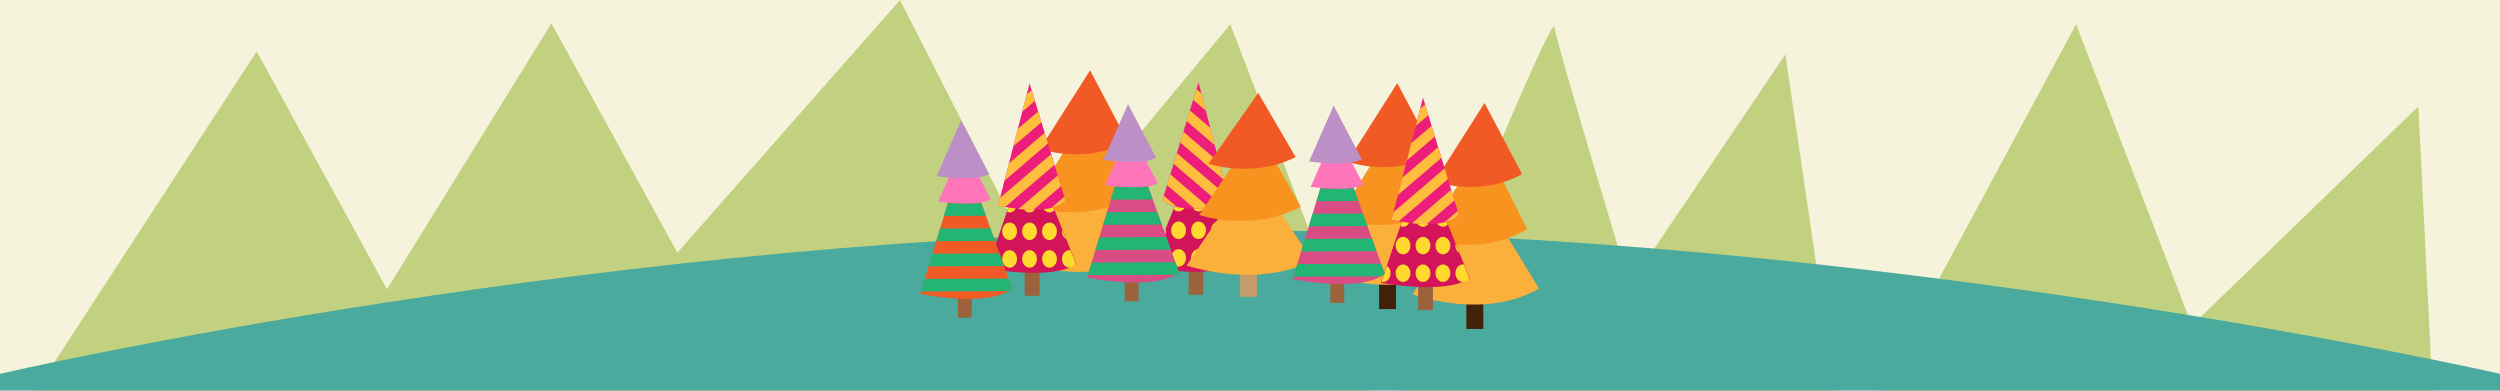 <svg xmlns="http://www.w3.org/2000/svg" xmlns:xlink="http://www.w3.org/1999/xlink" width="1920" height="300" viewBox="0 0 1920 300"><defs><clipPath id="a"><rect width="1920" height="300" fill="none"/></clipPath></defs><g transform="translate(0 -577)"><rect width="1920" height="300" transform="translate(0 577)" fill="#f6f3dd"/><g transform="translate(0 577)" clip-path="url(#a)" style="isolation:isolate"><g transform="translate(0 -3886.924)"><path d="M0,472.671,170.181,211.282,270.228,394.025,396.5,189.717l96.72,176.145L664.2,171.824l102.44,200.76L917.89,190.459l117.811,307.7s128.987-319.124,131.013-305.51,57.762,198.272,57.762,198.272L1344.15,213.6l45.271,307.428,178.02-330.565,88.915,231.326,173.927-168.251L1856,769.3H42.192Z" transform="translate(27.001 3715.1)" fill="#c2d17f"/><path d="M0,0S475.906-110,955.906-110,1920,0,1920,0V314H0Z" transform="translate(0 4174)" fill="#49aa9d"/><g transform="translate(4881.436 16617.092)"><path d="M201.857,403.423s53.91,20.5,97.066-4.349l-47.231-77.3Z" transform="translate(-4301.309 -12932.704)" fill="#fbb03b"/><path d="M226.732,307.067s39.586,15.333,78.251-6.873l-33.6-66.091Z" transform="translate(-4316.435 -12879.391)" fill="#f7931e"/><path d="M244.884,215.619s33.988,12.666,67.185-5.678l-28.85-54.6Z" transform="translate(-4327.473 -12831.5)" fill="#f15a24"/><rect width="12.991" height="33.194" transform="translate(-3755.276 -12510.722)" fill="#42210b"/><path d="M974.857,467.423s53.909,20.5,97.066-4.349l-47.231-77.3Z" transform="translate(-4771.358 -12971.621)" fill="#fbb03b"/><path d="M999.732,371.067s39.585,15.333,78.251-6.873l-33.6-66.091Z" transform="translate(-4786.484 -12918.309)" fill="#f7931e"/><path d="M1017.88,279.619s33.988,12.666,67.185-5.678l-28.85-54.6Z" transform="translate(-4797.522 -12870.417)" fill="#f15a24"/><rect width="12.991" height="33.194" transform="translate(-3822.294 -12526.006)" fill="#42210b"/><path d="M803.857,428.423s53.91,20.5,97.066-4.349l-47.23-77.3Z" transform="translate(-4667.375 -12947.905)" fill="#fbb03b"/><path d="M828.732,332.067s39.586,15.333,78.251-6.873l-33.6-66.091Z" transform="translate(-4682.502 -12894.594)" fill="#f7931e"/><path d="M846.884,240.619s33.988,12.666,67.185-5.678l-28.85-54.6Z" transform="translate(-4693.54 -12846.702)" fill="#f15a24"/><rect width="11.375" height="19.67" transform="translate(-4094.467 -12522.659)" fill="#9c623b"/><path d="M173.582,304.387l-31.767,93.807s50.374,9.44,68.073-3.54Z" transform="translate(-4264.798 -12922.13)" fill="#d4145a"/><path d="M287.72,468.868a6.971,6.971,0,0,0,2.968,5.9l-2.87-7.138a7.858,7.858,0,0,0-.1,1.237" transform="translate(-4353.521 -13021.396)" fill="#ffd92e"/><path d="M287.72,514.484c0,3.709,2.546,6.716,5.687,6.716a5.565,5.565,0,0,0,4.849-3.207l-4.087-10.163a4.858,4.858,0,0,0-.762-.062c-3.142,0-5.687,3.007-5.687,6.716" transform="translate(-4353.521 -13045.803)" fill="#ffd92e"/><path d="M248.647,406.4c0,3.709,2.546,6.716,5.687,6.716a5.194,5.194,0,0,0,3.729-1.648l-4.7-11.685c-2.679.544-4.717,3.3-4.717,6.617" transform="translate(-4329.761 -12980.141)" fill="#ffd92e"/><path d="M254.333,453.651c-3.141,0-5.687,3.007-5.687,6.716s2.546,6.716,5.688,6.716,5.687-3.007,5.687-6.716-2.546-6.716-5.687-6.716" transform="translate(-4329.76 -13012.896)" fill="#ffd92e"/><path d="M254.333,507.768c-3.141,0-5.687,3.007-5.687,6.716s2.546,6.716,5.688,6.716,5.687-3.007,5.687-6.716-2.546-6.716-5.687-6.716" transform="translate(-4329.76 -13045.803)" fill="#ffd92e"/><path d="M222.124,312.911l-2.87-7.136-2.331,6.884a5.007,5.007,0,0,0,2.807.876,4.95,4.95,0,0,0,2.394-.624" transform="translate(-4310.47 -12922.974)" fill="#ffd92e"/><path d="M215.261,345.417c-3.141,0-5.687,3.007-5.687,6.716s2.546,6.716,5.687,6.716,5.687-3.007,5.687-6.716-2.546-6.716-5.687-6.716" transform="translate(-4306.001 -12947.079)" fill="#ffd92e"/><path d="M215.261,399.534c-3.141,0-5.687,3.007-5.687,6.716s2.546,6.716,5.687,6.716,5.687-3.007,5.687-6.716-2.546-6.716-5.687-6.716" transform="translate(-4306.001 -12979.987)" fill="#ffd92e"/><path d="M215.261,453.651c-3.141,0-5.687,3.007-5.687,6.716s2.546,6.716,5.687,6.716,5.687-3.007,5.687-6.716-2.546-6.716-5.687-6.716" transform="translate(-4306.001 -13012.896)" fill="#ffd92e"/><path d="M215.261,507.768c-3.141,0-5.687,3.007-5.687,6.716s2.546,6.716,5.687,6.716,5.687-3.007,5.687-6.716-2.546-6.716-5.687-6.716" transform="translate(-4306.001 -13045.803)" fill="#ffd92e"/><path d="M187.583,407.07a6.831,6.831,0,0,0-3.473-6.188l-4.223,12.472a4.912,4.912,0,0,0,2.009.432c3.141,0,5.688-3.007,5.688-6.716" transform="translate(-4287.949 -12980.807)" fill="#ffd92e"/><path d="M176.188,453.651c-3.141,0-5.687,3.007-5.687,6.716s2.546,6.716,5.687,6.716,5.687-3.007,5.687-6.716-2.546-6.716-5.687-6.716" transform="translate(-4282.242 -13012.896)" fill="#ffd92e"/><path d="M176.188,507.768c-3.141,0-5.687,3.007-5.687,6.716s2.546,6.716,5.687,6.716,5.687-3.007,5.687-6.716-2.546-6.716-5.687-6.716" transform="translate(-4282.242 -13045.803)" fill="#ffd92e"/><path d="M149.829,516.052a7.052,7.052,0,0,0-2.688-5.706l-4.159,12.282a4.885,4.885,0,0,0,1.159.14c3.141,0,5.687-3.007,5.687-6.716" transform="translate(-4265.508 -13047.37)" fill="#ffd92e"/><path d="M186.576,180.824l-24.188,93.807s38.356,9.44,51.832-3.54Z" transform="translate(-4277.308 -12846.993)" fill="#ed1e79"/><path d="M219.511,202.442,217,194.233l-3.8,3.251-3.426,13.287Z" transform="translate(-4306.119 -12855.146)" fill="#ffbe3d"/><path d="M213.925,244.208,211.41,236l-15.646,13.375-3.426,13.287Z" transform="translate(-4295.521 -12880.544)" fill="#ffbe3d"/><path d="M203.224,319.531l-39.335,33.624-1.5,5.821s2.094.515,5.475,1.14l37.875-32.376Z" transform="translate(-4277.308 -12931.338)" fill="#ffbe3d"/><path d="M208.338,285.974l-2.514-8.209-27.491,23.5-3.426,13.287Z" transform="translate(-4284.921 -12905.941)" fill="#ffbe3d"/><path d="M276.469,403.063l-10.117,8.648c4.394-1.046,8.28-2.776,11.087-5.48Z" transform="translate(-4340.527 -12982.133)" fill="#ffbe3d"/><path d="M235.191,369.506l-2.514-8.209-30.1,25.727a107.96,107.96,0,0,0,11.341.664Z" transform="translate(-4301.749 -12956.736)" fill="#ffbe3d"/><rect width="11.375" height="19.67" transform="translate(-3968.606 -12523.443)" fill="#9c623b"/><path d="M500.119,302.387l31.767,93.807s-50.374,9.44-68.073-3.54Z" transform="translate(-4460.601 -12920.913)" fill="#d4145a"/><path d="M487,466.868a6.971,6.971,0,0,1-2.969,5.9l2.871-7.138a7.91,7.91,0,0,1,.1,1.237" transform="translate(-4472.892 -13020.18)" fill="#ffd92e"/><path d="M475.253,512.484c0,3.709-2.546,6.716-5.687,6.716a5.565,5.565,0,0,1-4.85-3.207L468.8,505.83a4.854,4.854,0,0,1,.762-.062c3.141,0,5.688,3.007,5.688,6.716" transform="translate(-4461.149 -13044.587)" fill="#ffd92e"/><path d="M516.063,404.4c0,3.709-2.546,6.716-5.687,6.716a5.194,5.194,0,0,1-3.729-1.648l4.7-11.685c2.679.544,4.717,3.3,4.717,6.617" transform="translate(-4486.646 -12978.925)" fill="#ffd92e"/><path d="M507.339,451.651c3.141,0,5.687,3.007,5.687,6.716s-2.546,6.716-5.687,6.716-5.687-3.007-5.687-6.716,2.546-6.716,5.688-6.716" transform="translate(-4483.609 -13011.679)" fill="#ffd92e"/><path d="M507.339,505.768c3.141,0,5.687,3.007,5.687,6.716s-2.546,6.716-5.687,6.716-5.687-3.007-5.687-6.716,2.546-6.716,5.688-6.716" transform="translate(-4483.609 -13044.587)" fill="#ffd92e"/><path d="M549.128,310.911l2.87-7.136,2.331,6.884a5.007,5.007,0,0,1-2.807.876,4.948,4.948,0,0,1-2.393-.624" transform="translate(-4512.479 -12921.758)" fill="#ffd92e"/><path d="M546.411,343.417c3.141,0,5.688,3.007,5.688,6.716s-2.546,6.716-5.687,6.716-5.687-3.007-5.687-6.716,2.546-6.716,5.688-6.716" transform="translate(-4507.368 -12945.863)" fill="#ffd92e"/><path d="M546.411,397.534c3.141,0,5.688,3.007,5.688,6.716s-2.546,6.716-5.687,6.716-5.687-3.007-5.687-6.716,2.546-6.716,5.688-6.716" transform="translate(-4507.368 -12978.771)" fill="#ffd92e"/><path d="M546.411,451.651c3.141,0,5.688,3.007,5.688,6.716s-2.546,6.716-5.687,6.716-5.687-3.007-5.687-6.716,2.546-6.716,5.688-6.716" transform="translate(-4507.368 -13011.679)" fill="#ffd92e"/><path d="M546.411,505.768c3.141,0,5.688,3.007,5.688,6.716s-2.546,6.716-5.687,6.716-5.687-3.007-5.687-6.716,2.546-6.716,5.688-6.716" transform="translate(-4507.368 -13044.587)" fill="#ffd92e"/><path d="M579.8,405.07a6.83,6.83,0,0,1,3.473-6.188l4.224,12.472a4.911,4.911,0,0,1-2.009.432c-3.141,0-5.687-3.007-5.687-6.716" transform="translate(-4531.128 -12979.591)" fill="#ffd92e"/><path d="M585.484,451.651c3.141,0,5.688,3.007,5.688,6.716s-2.546,6.716-5.687,6.716-5.687-3.007-5.687-6.716,2.547-6.716,5.688-6.716" transform="translate(-4531.127 -13011.679)" fill="#ffd92e"/><path d="M585.484,505.768c3.141,0,5.688,3.007,5.688,6.716s-2.546,6.716-5.687,6.716-5.687-3.007-5.687-6.716,2.547-6.716,5.688-6.716" transform="translate(-4531.127 -13044.587)" fill="#ffd92e"/><path d="M618.869,514.052a7.052,7.052,0,0,1,2.688-5.706l4.159,12.282a4.882,4.882,0,0,1-1.159.14c-3.141,0-5.687-3.007-5.687-6.716" transform="translate(-4554.887 -13046.154)" fill="#ffd92e"/><path d="M512.324,178.824l24.188,93.807s-38.356,9.44-51.832-3.54Z" transform="translate(-4473.289 -12845.777)" fill="#ed1e79"/><path d="M544.694,200.442l2.514-8.209,3.8,3.251,3.426,13.287Z" transform="translate(-4509.782 -12853.931)" fill="#ffbe3d"/><path d="M531.9,242.208,534.417,234l15.646,13.375,3.426,13.287Z" transform="translate(-4502.005 -12879.328)" fill="#ffbe3d"/><path d="M508.836,317.531l39.335,33.624,1.5,5.821s-2.094.515-5.475,1.14L506.322,325.74Z" transform="translate(-4486.449 -12930.122)" fill="#ffbe3d"/><path d="M519.113,283.974l2.514-8.209,27.49,23.5,3.426,13.287Z" transform="translate(-4494.227 -12904.725)" fill="#ffbe3d"/><path d="M485.65,401.063l10.117,8.648c-4.394-1.046-8.28-2.776-11.087-5.48Z" transform="translate(-4473.289 -12980.917)" fill="#ffbe3d"/><path d="M493.532,367.506l2.514-8.209,30.1,25.727a107.969,107.969,0,0,1-11.341.664Z" transform="translate(-4478.672 -12955.52)" fill="#ffbe3d"/><rect width="11.375" height="19.67" transform="translate(-3792.3 -12511.686)" fill="#9c623b"/><path d="M944.582,332.387l-31.767,93.807s50.374,9.44,68.073-3.54Z" transform="translate(-4733.631 -12939.156)" fill="#d4145a"/><path d="M1058.72,496.868a6.972,6.972,0,0,0,2.969,5.9l-2.871-7.138a7.906,7.906,0,0,0-.1,1.237" transform="translate(-4822.353 -13038.422)" fill="#ffd92e"/><path d="M1058.72,542.484c0,3.71,2.546,6.716,5.688,6.716a5.565,5.565,0,0,0,4.85-3.207l-4.088-10.163a4.849,4.849,0,0,0-.762-.062c-3.141,0-5.687,3.007-5.687,6.716" transform="translate(-4822.353 -13062.829)" fill="#ffd92e"/><path d="M1019.65,434.4c0,3.709,2.546,6.716,5.688,6.716a5.2,5.2,0,0,0,3.729-1.648l-4.7-11.685c-2.679.544-4.717,3.3-4.717,6.617" transform="translate(-4798.594 -12997.167)" fill="#ffd92e"/><path d="M1025.33,481.651c-3.141,0-5.687,3.007-5.687,6.716s2.546,6.716,5.687,6.716,5.688-3.007,5.688-6.716-2.546-6.716-5.688-6.716" transform="translate(-4798.593 -13029.921)" fill="#ffd92e"/><path d="M1025.33,535.768c-3.141,0-5.687,3.007-5.687,6.716s2.546,6.716,5.687,6.716,5.688-3.007,5.688-6.716-2.546-6.716-5.688-6.716" transform="translate(-4798.593 -13062.829)" fill="#ffd92e"/><path d="M993.124,340.911l-2.87-7.136-2.331,6.884a5.006,5.006,0,0,0,2.807.876,4.95,4.95,0,0,0,2.394-.624" transform="translate(-4779.303 -12940)" fill="#ffd92e"/><path d="M986.261,373.417c-3.141,0-5.687,3.007-5.687,6.716s2.546,6.716,5.688,6.716,5.688-3.007,5.688-6.716-2.546-6.716-5.687-6.716" transform="translate(-4774.834 -12964.105)" fill="#ffd92e"/><path d="M986.261,427.534c-3.141,0-5.687,3.007-5.687,6.716s2.546,6.716,5.688,6.716,5.688-3.007,5.688-6.716-2.546-6.716-5.687-6.716" transform="translate(-4774.834 -12997.014)" fill="#ffd92e"/><path d="M986.261,481.651c-3.141,0-5.687,3.007-5.687,6.716s2.546,6.716,5.688,6.716,5.688-3.007,5.688-6.716-2.546-6.716-5.687-6.716" transform="translate(-4774.834 -13029.921)" fill="#ffd92e"/><path d="M986.261,535.768c-3.141,0-5.687,3.007-5.687,6.716s2.546,6.716,5.688,6.716,5.688-3.007,5.688-6.716-2.546-6.716-5.687-6.716" transform="translate(-4774.834 -13062.829)" fill="#ffd92e"/><path d="M958.582,435.07a6.831,6.831,0,0,0-3.473-6.188l-4.224,12.472a4.913,4.913,0,0,0,2.009.432c3.141,0,5.687-3.007,5.687-6.716" transform="translate(-4756.782 -12997.833)" fill="#ffd92e"/><path d="M947.188,481.651c-3.141,0-5.687,3.007-5.687,6.716s2.546,6.716,5.688,6.716,5.688-3.007,5.688-6.716-2.546-6.716-5.687-6.716" transform="translate(-4751.075 -13029.921)" fill="#ffd92e"/><path d="M947.188,535.768c-3.141,0-5.687,3.007-5.687,6.716s2.546,6.716,5.688,6.716,5.688-3.007,5.688-6.716-2.546-6.716-5.687-6.716" transform="translate(-4751.075 -13062.829)" fill="#ffd92e"/><path d="M920.829,544.052a7.052,7.052,0,0,0-2.688-5.706l-4.159,12.282a4.883,4.883,0,0,0,1.159.14c3.141,0,5.688-3.007,5.688-6.716" transform="translate(-4734.341 -13064.396)" fill="#ffd92e"/><path d="M957.576,208.824l-24.188,93.807s38.356,9.44,51.832-3.54Z" transform="translate(-4746.142 -12864.02)" fill="#ed1e79"/><path d="M990.511,230.442,988,222.233l-3.8,3.251-3.426,13.287Z" transform="translate(-4774.953 -12872.173)" fill="#ffbe3d"/><path d="M984.925,272.208,982.411,264l-15.646,13.375-3.426,13.287Z" transform="translate(-4764.354 -12897.57)" fill="#ffbe3d"/><path d="M974.224,347.531l-39.335,33.624-1.5,5.821s2.094.515,5.475,1.14l37.875-32.376Z" transform="translate(-4746.142 -12948.365)" fill="#ffbe3d"/><path d="M979.338,313.974l-2.514-8.209-27.491,23.5-3.426,13.287Z" transform="translate(-4753.754 -12922.968)" fill="#ffbe3d"/><path d="M1047.47,431.063l-10.116,8.648c4.394-1.046,8.28-2.776,11.087-5.48Z" transform="translate(-4809.36 -12999.16)" fill="#ffbe3d"/><path d="M1006.19,397.506l-2.514-8.209-30.1,25.727a107.975,107.975,0,0,0,11.341.664Z" transform="translate(-4770.582 -12973.762)" fill="#ffbe3d"/><rect width="12.951" height="29.942" transform="translate(-3929.04 -12532.16)" fill="#c69c6d"/><path d="M531.814,423.5s53.742,18.492,96.764-3.923L581.494,349.85Z" transform="translate(-4501.951 -12949.774)" fill="#fbb03b"/><path d="M556.612,336.582s39.463,13.831,78.008-6.2l-33.5-59.617Z" transform="translate(-4517.03 -12901.685)" fill="#f7931e"/><path d="M574.708,254.092s33.881,11.426,66.976-5.122l-28.761-49.247Z" transform="translate(-4528.034 -12858.485)" fill="#f15a24"/><rect width="10.661" height="18.431" transform="translate(-3859.742 -12515.985)" fill="#9c623b"/><path d="M772.784,288.174l-32.97,108.272s52.28,10.9,70.648-4.086Z" transform="translate(-4628.432 -12912.271)" fill="#d94c84"/><path d="M811.323,542.006l-2.8-7.738-64.342.3-2.953,9.7,67.284-.319A22.657,22.657,0,0,0,811.321,542" transform="translate(-4629.292 -13061.917)" fill="#22b573"/><path d="M819.348,288h-.04l-2.953,9.763,6.49-.062Z" transform="translate(-4674.976 -12912.165)" fill="#22b573"/><path d="M812.854,435.891l-38.621.183-2.953,9.7,45.071-.214Z" transform="translate(-4647.565 -13002.096)" fill="#22b573"/><path d="M810.689,485.079l-51.481.244-2.953,9.7,57.931-.274Z" transform="translate(-4638.429 -13032.006)" fill="#22b573"/><path d="M815.019,386.7l-25.761.122-2.953,9.7,32.21-.152Z" transform="translate(-4656.703 -12972.185)" fill="#22b573"/><path d="M817.184,337.514l-12.9.061-2.953,9.7,19.35-.092Z" transform="translate(-4665.839 -12942.274)" fill="#22b573"/><path d="M823.91,288.174l-.018.06h.04Z" transform="translate(-4679.559 -12912.271)" fill="#22b573"/><path d="M793.956,274.116l-18.888,42.9s29.952,4.317,40.475-1.619Z" transform="translate(-4649.87 -12903.723)" fill="#ff75ba"/><path d="M790.751,224.441l-18.888,42.9s29.952,4.318,40.475-1.619Z" transform="translate(-4647.92 -12873.516)" fill="#bc8fc7"/><rect width="10.661" height="18.431" transform="translate(-4017.684 -12517.161)" fill="#9c623b"/><path d="M369.784,285.174l-32.97,108.272s52.28,10.9,70.648-4.086Z" transform="translate(-4383.374 -12910.446)" fill="#d94c84"/><path d="M408.323,539.006l-2.8-7.738-64.342.3-2.953,9.7,67.284-.319A22.689,22.689,0,0,0,408.321,539" transform="translate(-4384.234 -13060.093)" fill="#22b573"/><path d="M416.348,285h-.04l-2.953,9.763,6.49-.062Z" transform="translate(-4429.917 -12910.341)" fill="#22b573"/><path d="M409.854,432.891l-38.621.183-2.953,9.7,45.071-.214Z" transform="translate(-4402.508 -13000.271)" fill="#22b573"/><path d="M407.689,482.079l-51.481.244-2.953,9.7,57.931-.274Z" transform="translate(-4393.371 -13030.182)" fill="#22b573"/><path d="M412.019,383.7l-25.761.122-2.953,9.7,32.21-.152Z" transform="translate(-4411.645 -12970.36)" fill="#22b573"/><path d="M414.184,334.514l-12.9.061-2.953,9.7,19.35-.092Z" transform="translate(-4420.781 -12940.45)" fill="#22b573"/><path d="M420.91,285.174l-.018.06h.04Z" transform="translate(-4434.5 -12910.446)" fill="#22b573"/><path d="M390.956,271.116l-18.888,42.9s29.952,4.317,40.475-1.619Z" transform="translate(-4404.812 -12901.898)" fill="#ff75ba"/><path d="M387.752,221.441l-18.889,42.9s29.952,4.318,40.475-1.619Z" transform="translate(-4402.862 -12871.691)" fill="#bc8fc7"/><rect width="10.661" height="18.431" transform="translate(-4145.84 -12504.62)" fill="#9c623b"/><path d="M42.783,317.174,9.814,425.446s52.28,10.9,70.648-4.086Z" transform="translate(-4184.53 -12929.905)" fill="#f15a24"/><path d="M81.323,571.006l-2.8-7.738-64.342.3-2.953,9.7,67.284-.319A22.653,22.653,0,0,0,81.321,571" transform="translate(-4185.391 -13079.552)" fill="#22b573"/><path d="M89.348,317h-.04l-2.953,9.763,6.49-.062Z" transform="translate(-4231.074 -12929.8)" fill="#22b573"/><path d="M82.854,464.891l-38.621.183-2.953,9.7,45.071-.214Z" transform="translate(-4203.665 -13019.729)" fill="#22b573"/><path d="M80.689,514.079l-51.481.244-2.953,9.7,57.931-.274Z" transform="translate(-4194.527 -13049.641)" fill="#22b573"/><path d="M85.019,415.7l-25.761.122-2.953,9.7,32.21-.152Z" transform="translate(-4212.801 -12989.818)" fill="#22b573"/><path d="M87.184,366.514l-12.9.061-2.953,9.7,19.35-.092Z" transform="translate(-4221.938 -12959.908)" fill="#22b573"/><path d="M93.91,317.174l-.018.06h.04Z" transform="translate(-4235.656 -12929.905)" fill="#22b573"/><path d="M63.956,303.116l-18.888,42.9s29.952,4.317,40.475-1.619Z" transform="translate(-4205.968 -12921.357)" fill="#ff75ba"/><path d="M60.752,253.441l-18.888,42.9s29.951,4.318,40.475-1.619Z" transform="translate(-4204.02 -12891.15)" fill="#bc8fc7"/></g></g></g></g></svg>
